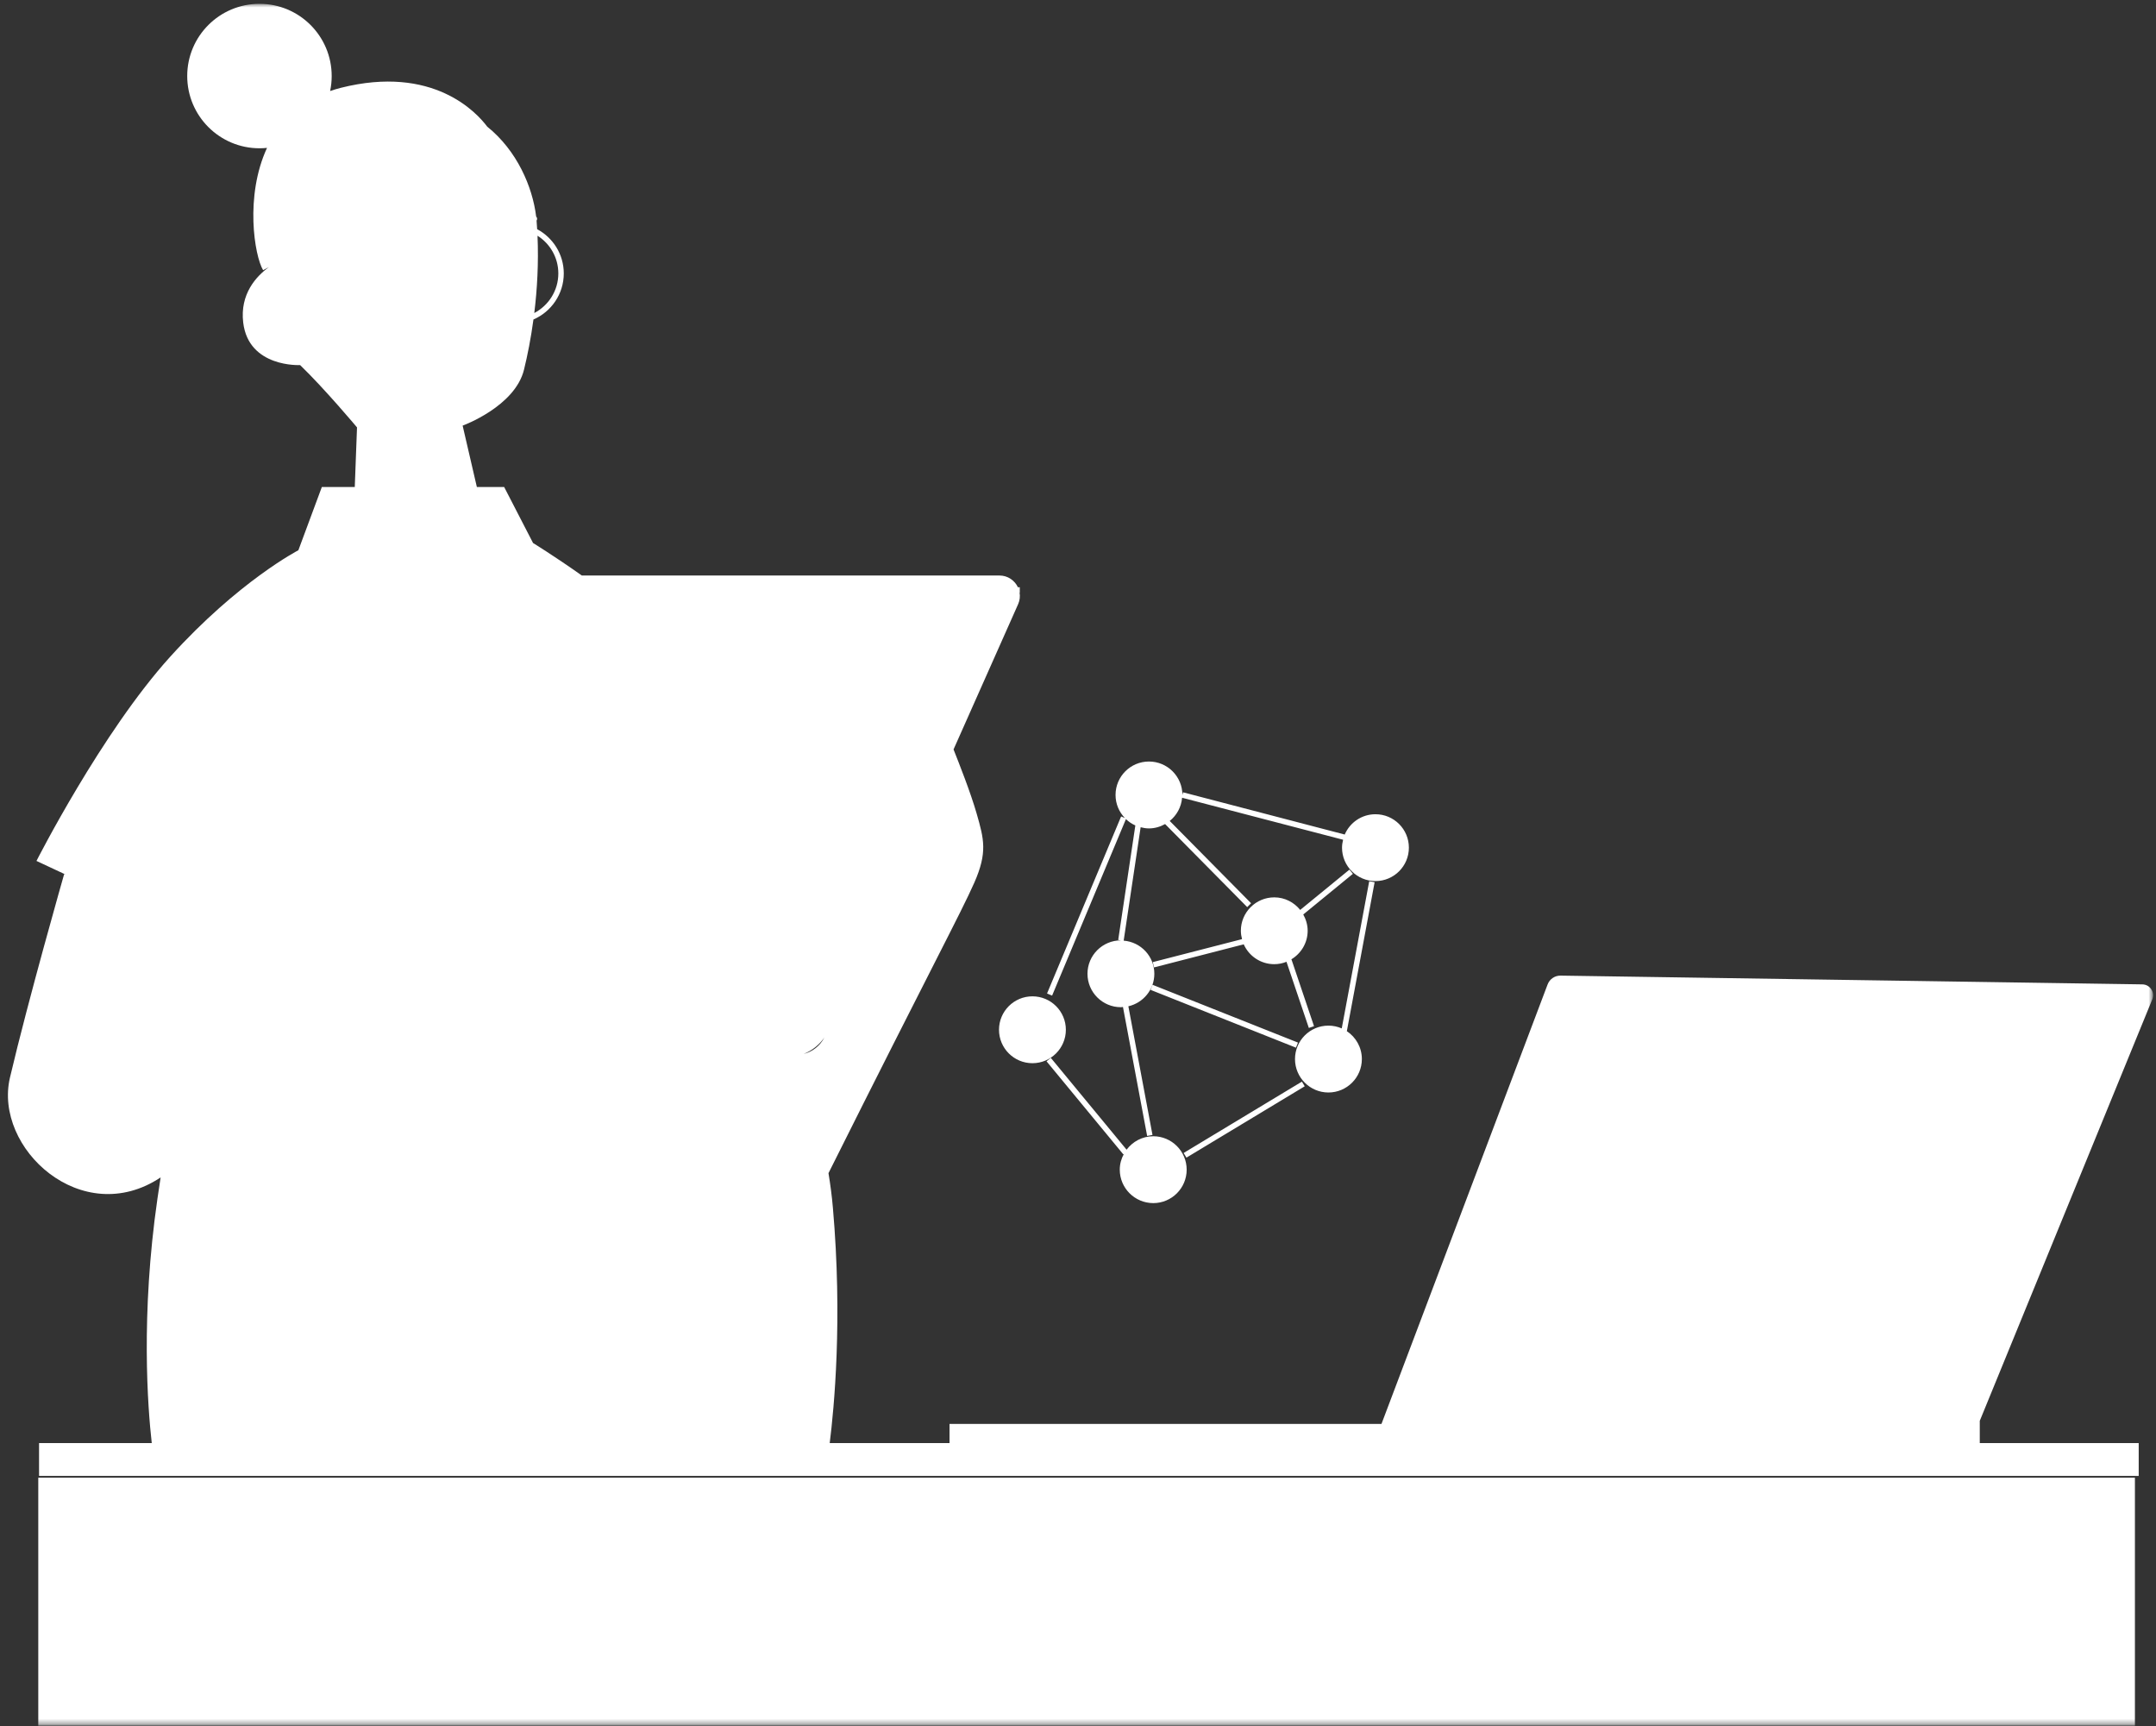 <svg width="431" height="345" viewBox="0 0 431 345" fill="none" xmlns="http://www.w3.org/2000/svg">
<rect x="0" y="0" width="431" height="345" fill="#333333" stroke="none"/>
<mask id="mask0_113_660" style="mask-type:luminance" maskUnits="userSpaceOnUse" x="0" y="0" width="431" height="345">
<path d="M0.667 0.661H430.359V344.661H0.667V0.661Z" fill="white"/>
</mask>
<g mask="url(#mask0_113_660)">
<path d="M223.849 233.771C223.849 232.62 224.172 231.547 224.687 230.609L224.557 230.719L209.213 212.125L210.062 211.427L225.213 229.786C226.432 228.167 228.354 227.099 230.542 227.099C234.229 227.099 237.224 230.094 237.224 233.781C237.224 237.474 234.229 240.464 230.542 240.464C226.844 240.453 223.849 237.464 223.849 233.771ZM199.708 205.818C199.708 209.505 202.698 212.5 206.391 212.5C210.078 212.5 213.073 209.505 213.073 205.818C213.073 202.13 210.078 199.135 206.391 199.135C202.698 199.135 199.708 202.13 199.708 205.818ZM7.651 344.911H426.786V295.344H7.651V344.911ZM209.312 198.568L210.323 198.99L225.083 163.714C225.63 164.24 226.26 164.667 226.963 164.979L223.536 187.87L224.078 187.948C220.391 187.948 217.396 190.938 217.396 194.625C217.396 198.318 220.391 201.307 224.078 201.307C224.219 201.307 224.349 201.276 224.489 201.266L229.323 227.042L230.391 226.839L225.568 201.125C228.536 200.443 230.76 197.802 230.76 194.625C230.76 191.12 228.057 188.286 224.63 188.005L228.021 165.339C228.552 165.479 229.104 165.573 229.677 165.573C230.854 165.573 231.948 165.24 232.911 164.703L249.328 181.302L250.104 180.531L233.838 164.083C235.224 162.964 236.151 161.323 236.307 159.443L268.495 167.839C268.37 168.349 268.281 168.87 268.281 169.422C268.281 173.109 271.276 176.099 274.963 176.099C278.656 176.099 281.646 173.109 281.646 169.422C281.646 165.729 278.656 162.74 274.963 162.74C272.208 162.74 269.844 164.411 268.823 166.797L236.505 158.359L236.37 158.885C236.37 155.193 233.375 152.203 229.687 152.203C225.995 152.203 223.005 155.193 223.005 158.885C223.005 160.682 223.719 162.292 224.87 163.495L224.12 163.182L209.312 198.568ZM273.719 176.12L268.224 205.547C267.401 205.188 266.505 204.99 265.562 204.99C261.87 204.99 258.88 207.979 258.88 211.672C258.88 215.359 261.87 218.354 265.562 218.354C269.25 218.354 272.245 215.359 272.245 211.672C272.245 209.344 271.047 207.292 269.245 206.099L274.797 176.328L273.719 176.12ZM395.771 283.979V288.427H427.542V294.984H7.807V288.427H30.338C29.536 281.339 28.104 262.865 31.474 239.573C31.682 238.135 31.89 236.729 32.109 235.333C16.354 245.781 -1.318 229.484 1.989 215.385C5.599 199.984 12.823 174.714 12.823 174.714L13.104 174.792L7.292 172.073C7.292 172.073 20.292 146.438 34.01 131.276C47.729 116.12 59.646 109.979 59.646 109.979L64.338 97.338H70.922L71.37 85.422C71.37 85.422 64.87 77.662 59.995 72.969C59.995 72.969 49.703 73.51 48.62 64.479C47.932 58.76 51.234 55.219 53.75 53.385L52.599 54.005C50.859 51.109 48.916 39.188 53.38 29.557C52.885 29.609 52.38 29.635 51.875 29.635C43.901 29.635 37.427 23.172 37.427 15.193C37.427 7.229 43.891 0.766 51.875 0.766C59.854 0.766 66.307 7.229 66.307 15.208C66.307 16.229 66.198 17.224 65.995 18.193C66.677 17.958 67.375 17.745 68.115 17.557C86.599 12.896 95.318 22.526 97.396 25.307C103.37 30.115 106.458 37.344 107.182 43.286C107.38 43.484 107.443 43.802 107.286 44.052C107.276 44.062 107.271 44.073 107.26 44.078C107.271 44.141 107.276 44.208 107.276 44.271C107.323 44.786 107.349 45.292 107.38 45.807C110.542 47.5 112.703 50.823 112.703 54.651C112.703 58.771 110.198 62.318 106.641 63.854C106.135 67.594 105.463 70.995 104.755 73.875C102.953 81.271 92.484 85.068 92.484 85.068L95.328 97.338H100.786L106.562 108.531C106.562 108.531 110.651 111.031 116.312 115.026H199.797C201.479 115.026 202.849 116.021 203.484 117.365H203.859V118.453H203.823C203.948 119.203 203.87 120 203.526 120.766L190.62 149.786C191.703 152.531 194.01 158.318 195.26 162.677C196.708 167.729 197.422 170.38 194.781 176.396C192.135 182.401 185.911 193.896 165.62 234.479C165.995 236.74 166.302 239.042 166.5 241.38C168.458 263.708 166.739 281.5 165.864 288.427H189.818V284.599H276.167L309.375 196.766C309.781 195.682 310.823 194.974 311.974 194.995L428.276 196.745C429.812 196.771 430.833 198.328 430.255 199.745L395.771 283.979ZM160.677 210.641C162.437 210.203 163.937 209.026 164.792 207.37C163.766 208.854 162.333 209.979 160.677 210.641ZM107.453 47.115C107.687 52.557 107.391 57.807 106.807 62.562C109.656 61.073 111.614 58.089 111.614 54.651C111.614 51.474 109.948 48.693 107.453 47.115ZM107.031 44.292C106.948 44.333 106.844 44.37 106.734 44.37C106.849 44.359 106.948 44.333 107.031 44.292ZM230.708 193.354L248.63 188.74C249.672 191.078 252.005 192.708 254.729 192.708C255.594 192.708 256.422 192.536 257.177 192.229L261.646 205.453L262.682 205.104L258.172 191.75L258.088 191.776C260.068 190.615 261.411 188.484 261.411 186.026C261.411 184.839 261.068 183.74 260.531 182.776L270.453 174.651L269.766 173.807L259.917 181.865C258.698 180.349 256.838 179.354 254.739 179.354C251.047 179.354 248.057 182.344 248.057 186.036C248.057 186.62 248.151 187.172 248.292 187.703L230.448 192.297L230.708 193.354ZM260.26 216.182L236.614 230.443L237.177 231.375L260.823 217.115L260.26 216.182ZM230.01 197.844L259.073 209.396L259.474 208.38L230.411 196.833L230.01 197.844Z" fill="white"/>
</g>
</svg>
